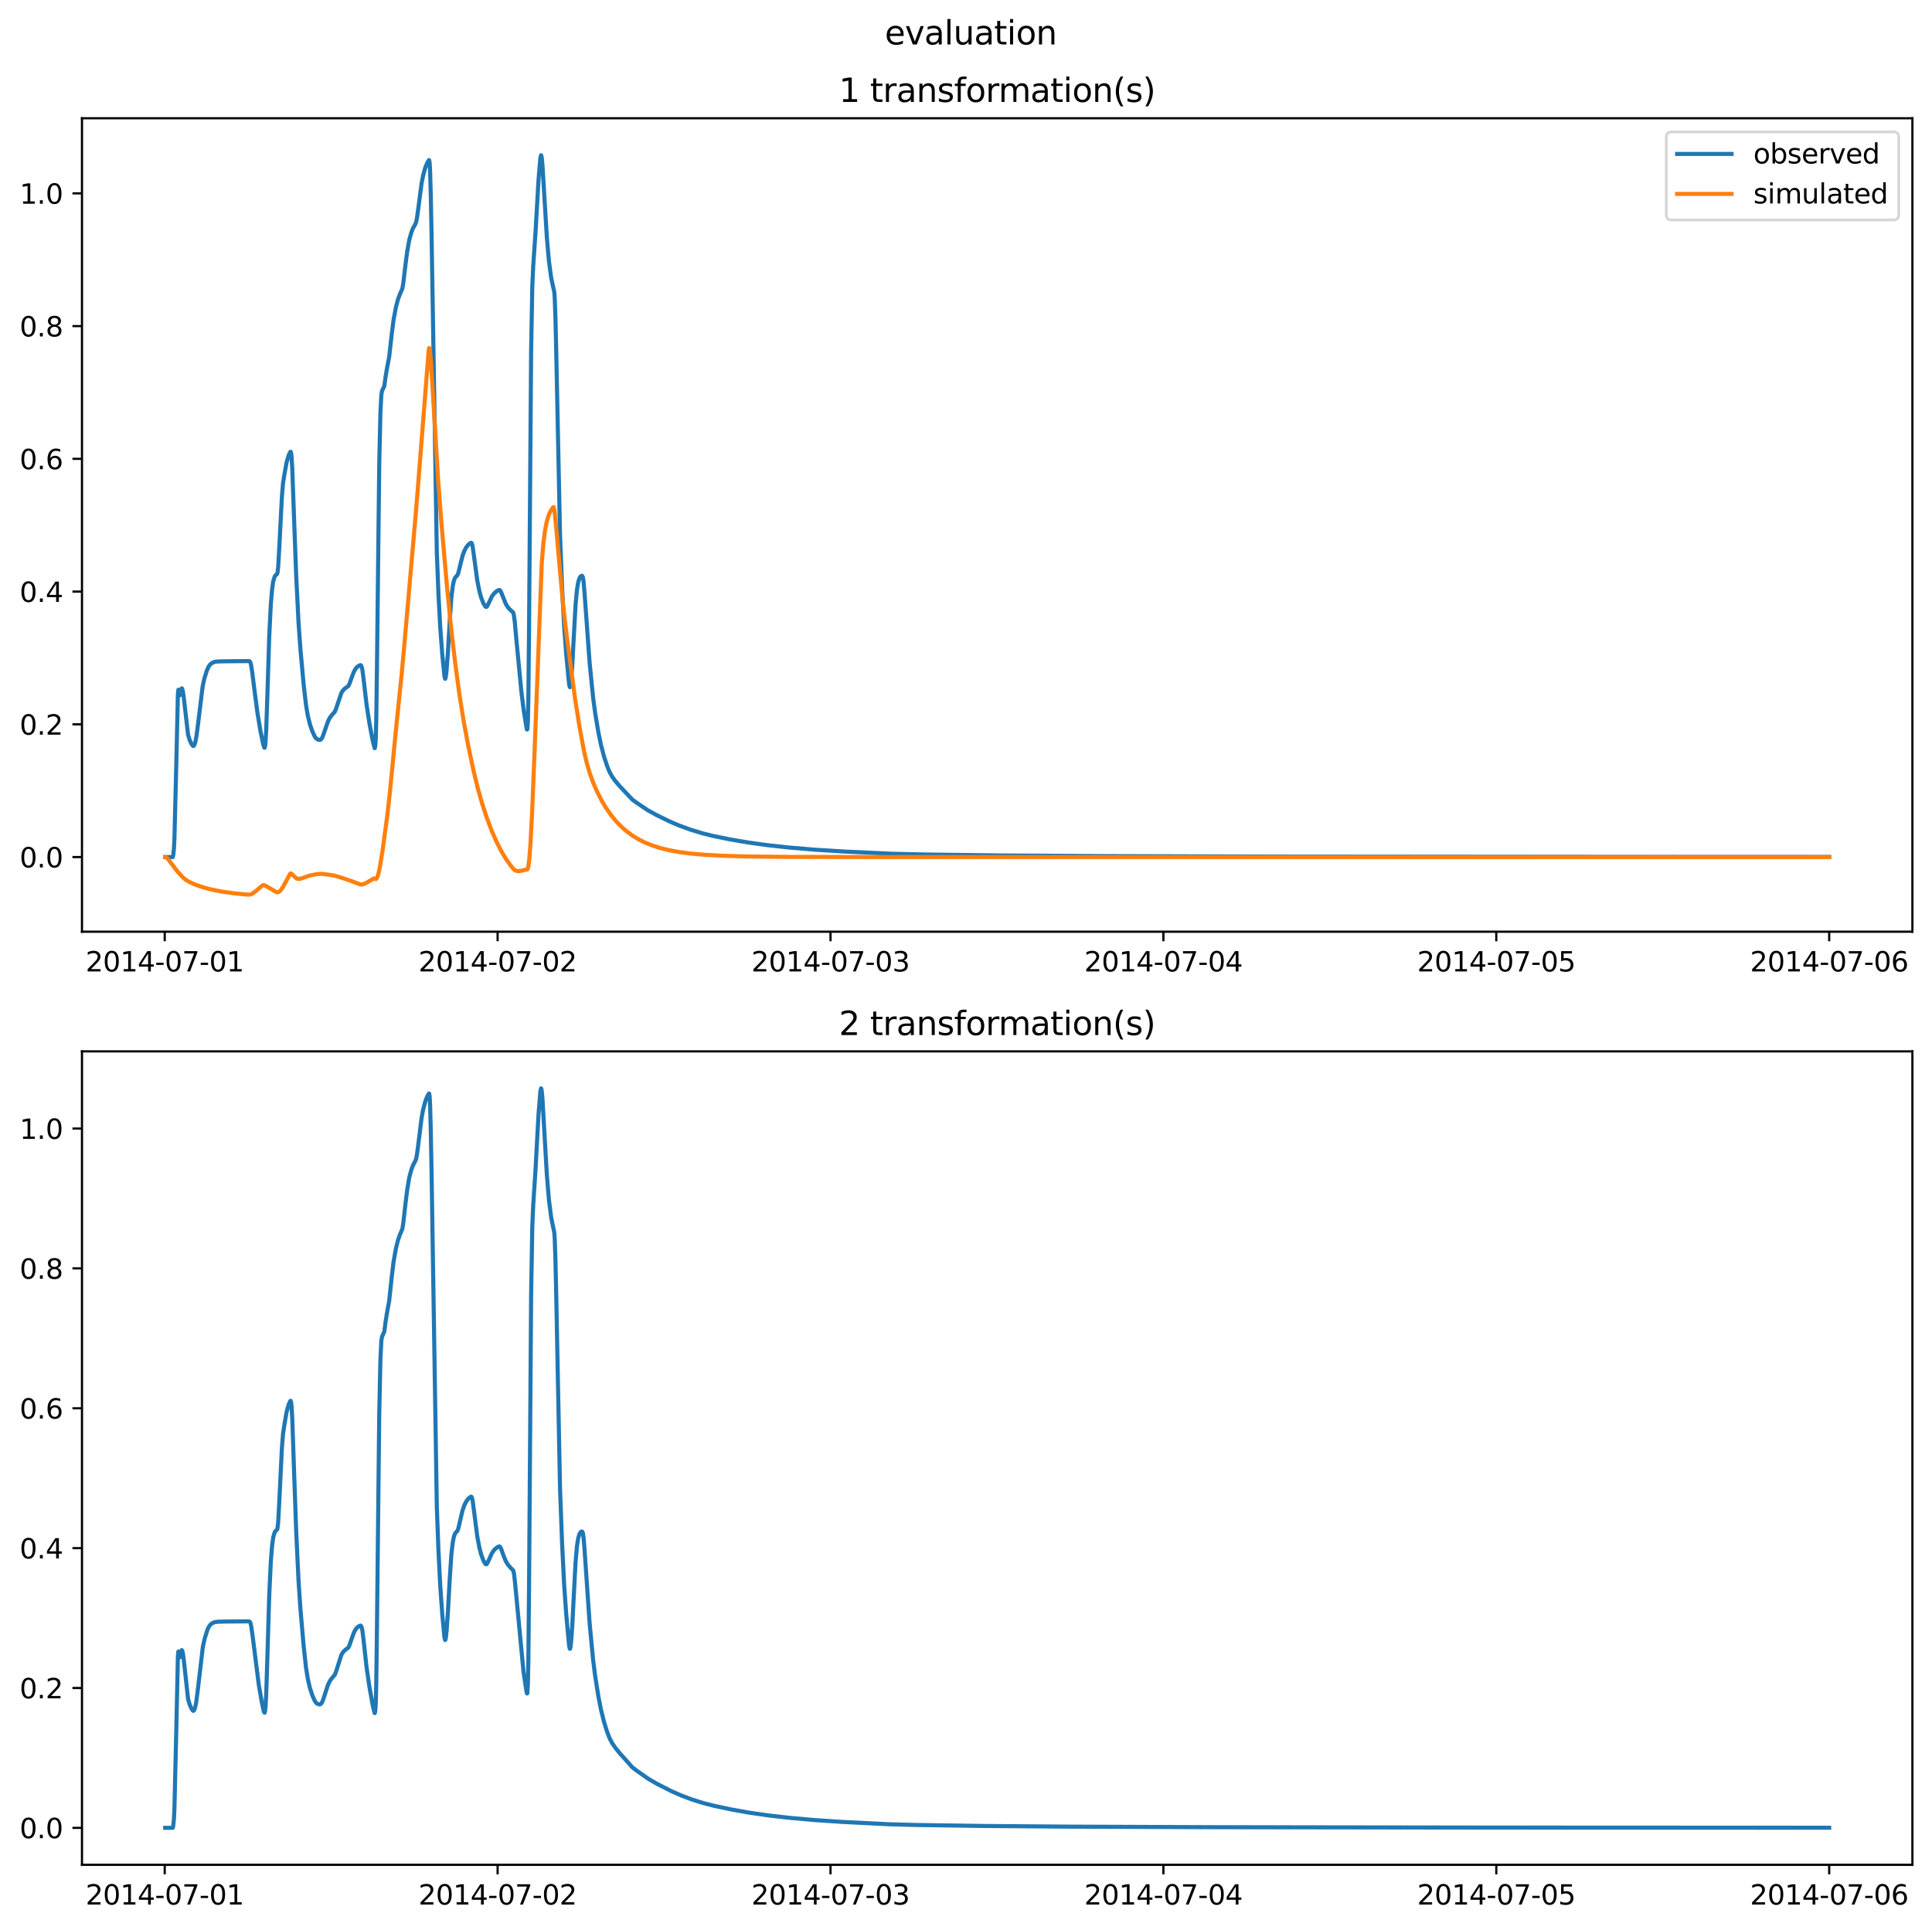 <?xml version="1.0" encoding="utf-8" standalone="no"?>
<!DOCTYPE svg PUBLIC "-//W3C//DTD SVG 1.1//EN"
  "http://www.w3.org/Graphics/SVG/1.1/DTD/svg11.dtd">
<svg xmlns:xlink="http://www.w3.org/1999/xlink" width="709.427pt" height="708.798pt" viewBox="0 0 709.427 708.798" xmlns="http://www.w3.org/2000/svg" version="1.1">
 <defs>
  <style type="text/css">*{stroke-linejoin: round; stroke-linecap: butt}</style>
 </defs>
 <g id="figure_1">
  <g id="patch_1">
   <path d="M 0 708.798 
L 709.427 708.798 
L 709.427 0 
L 0 0 
z
" style="fill: #ffffff"/>
  </g>
  <g id="axes_1">
   <g id="patch_2">
    <path d="M 30.103 342.2 
L 702.227 342.2 
L 702.227 43.44 
L 30.103 43.44 
z
" style="fill: #ffffff"/>
   </g>
   <g id="matplotlib.axis_1">
    <g id="xtick_1">
     <g id="line2d_1">
      <defs>
       <path id="meee7e3434f" d="M 0 0 
L 0 3.5 
" style="stroke: #000000; stroke-width: 0.8"/>
      </defs>
      <g>
       <use xlink:href="#meee7e3434f" x="60.484" y="342.2" style="stroke: #000000; stroke-width: 0.8"/>
      </g>
     </g>
     <g id="text_1">
      <!-- 2014-07-01 -->
      <g transform="translate(31.427 356.798) scale(0.1 -0.1)">
       <defs>
        <path id="DejaVuSans-32" d="M 1228 531 
L 3431 531 
L 3431 0 
L 469 0 
L 469 531 
Q 828 903 1448 1529 
Q 2069 2156 2228 2338 
Q 2531 2678 2651 2914 
Q 2772 3150 2772 3378 
Q 2772 3750 2511 3984 
Q 2250 4219 1831 4219 
Q 1534 4219 1204 4116 
Q 875 4013 500 3803 
L 500 4441 
Q 881 4594 1212 4672 
Q 1544 4750 1819 4750 
Q 2544 4750 2975 4387 
Q 3406 4025 3406 3419 
Q 3406 3131 3298 2873 
Q 3191 2616 2906 2266 
Q 2828 2175 2409 1742 
Q 1991 1309 1228 531 
z
" transform="scale(0.016)"/>
        <path id="DejaVuSans-30" d="M 2034 4250 
Q 1547 4250 1301 3770 
Q 1056 3291 1056 2328 
Q 1056 1369 1301 889 
Q 1547 409 2034 409 
Q 2525 409 2770 889 
Q 3016 1369 3016 2328 
Q 3016 3291 2770 3770 
Q 2525 4250 2034 4250 
z
M 2034 4750 
Q 2819 4750 3233 4129 
Q 3647 3509 3647 2328 
Q 3647 1150 3233 529 
Q 2819 -91 2034 -91 
Q 1250 -91 836 529 
Q 422 1150 422 2328 
Q 422 3509 836 4129 
Q 1250 4750 2034 4750 
z
" transform="scale(0.016)"/>
        <path id="DejaVuSans-31" d="M 794 531 
L 1825 531 
L 1825 4091 
L 703 3866 
L 703 4441 
L 1819 4666 
L 2450 4666 
L 2450 531 
L 3481 531 
L 3481 0 
L 794 0 
L 794 531 
z
" transform="scale(0.016)"/>
        <path id="DejaVuSans-34" d="M 2419 4116 
L 825 1625 
L 2419 1625 
L 2419 4116 
z
M 2253 4666 
L 3047 4666 
L 3047 1625 
L 3713 1625 
L 3713 1100 
L 3047 1100 
L 3047 0 
L 2419 0 
L 2419 1100 
L 313 1100 
L 313 1709 
L 2253 4666 
z
" transform="scale(0.016)"/>
        <path id="DejaVuSans-2d" d="M 313 2009 
L 1997 2009 
L 1997 1497 
L 313 1497 
L 313 2009 
z
" transform="scale(0.016)"/>
        <path id="DejaVuSans-37" d="M 525 4666 
L 3525 4666 
L 3525 4397 
L 1831 0 
L 1172 0 
L 2766 4134 
L 525 4134 
L 525 4666 
z
" transform="scale(0.016)"/>
       </defs>
       <use xlink:href="#DejaVuSans-32"/>
       <use xlink:href="#DejaVuSans-30" x="63.623"/>
       <use xlink:href="#DejaVuSans-31" x="127.246"/>
       <use xlink:href="#DejaVuSans-34" x="190.869"/>
       <use xlink:href="#DejaVuSans-2d" x="254.492"/>
       <use xlink:href="#DejaVuSans-30" x="290.576"/>
       <use xlink:href="#DejaVuSans-37" x="354.199"/>
       <use xlink:href="#DejaVuSans-2d" x="417.822"/>
       <use xlink:href="#DejaVuSans-30" x="453.906"/>
       <use xlink:href="#DejaVuSans-31" x="517.529"/>
      </g>
     </g>
    </g>
    <g id="xtick_2">
     <g id="line2d_2">
      <g>
       <use xlink:href="#meee7e3434f" x="182.723" y="342.2" style="stroke: #000000; stroke-width: 0.8"/>
      </g>
     </g>
     <g id="text_2">
      <!-- 2014-07-02 -->
      <g transform="translate(153.665 356.798) scale(0.1 -0.1)">
       <use xlink:href="#DejaVuSans-32"/>
       <use xlink:href="#DejaVuSans-30" x="63.623"/>
       <use xlink:href="#DejaVuSans-31" x="127.246"/>
       <use xlink:href="#DejaVuSans-34" x="190.869"/>
       <use xlink:href="#DejaVuSans-2d" x="254.492"/>
       <use xlink:href="#DejaVuSans-30" x="290.576"/>
       <use xlink:href="#DejaVuSans-37" x="354.199"/>
       <use xlink:href="#DejaVuSans-2d" x="417.822"/>
       <use xlink:href="#DejaVuSans-30" x="453.906"/>
       <use xlink:href="#DejaVuSans-32" x="517.529"/>
      </g>
     </g>
    </g>
    <g id="xtick_3">
     <g id="line2d_3">
      <g>
       <use xlink:href="#meee7e3434f" x="304.961" y="342.2" style="stroke: #000000; stroke-width: 0.8"/>
      </g>
     </g>
     <g id="text_3">
      <!-- 2014-07-03 -->
      <g transform="translate(275.903 356.798) scale(0.1 -0.1)">
       <defs>
        <path id="DejaVuSans-33" d="M 2597 2516 
Q 3050 2419 3304 2112 
Q 3559 1806 3559 1356 
Q 3559 666 3084 287 
Q 2609 -91 1734 -91 
Q 1441 -91 1130 -33 
Q 819 25 488 141 
L 488 750 
Q 750 597 1062 519 
Q 1375 441 1716 441 
Q 2309 441 2620 675 
Q 2931 909 2931 1356 
Q 2931 1769 2642 2001 
Q 2353 2234 1838 2234 
L 1294 2234 
L 1294 2753 
L 1863 2753 
Q 2328 2753 2575 2939 
Q 2822 3125 2822 3475 
Q 2822 3834 2567 4026 
Q 2313 4219 1838 4219 
Q 1578 4219 1281 4162 
Q 984 4106 628 3988 
L 628 4550 
Q 988 4650 1302 4700 
Q 1616 4750 1894 4750 
Q 2613 4750 3031 4423 
Q 3450 4097 3450 3541 
Q 3450 3153 3228 2886 
Q 3006 2619 2597 2516 
z
" transform="scale(0.016)"/>
       </defs>
       <use xlink:href="#DejaVuSans-32"/>
       <use xlink:href="#DejaVuSans-30" x="63.623"/>
       <use xlink:href="#DejaVuSans-31" x="127.246"/>
       <use xlink:href="#DejaVuSans-34" x="190.869"/>
       <use xlink:href="#DejaVuSans-2d" x="254.492"/>
       <use xlink:href="#DejaVuSans-30" x="290.576"/>
       <use xlink:href="#DejaVuSans-37" x="354.199"/>
       <use xlink:href="#DejaVuSans-2d" x="417.822"/>
       <use xlink:href="#DejaVuSans-30" x="453.906"/>
       <use xlink:href="#DejaVuSans-33" x="517.529"/>
      </g>
     </g>
    </g>
    <g id="xtick_4">
     <g id="line2d_4">
      <g>
       <use xlink:href="#meee7e3434f" x="427.199" y="342.2" style="stroke: #000000; stroke-width: 0.8"/>
      </g>
     </g>
     <g id="text_4">
      <!-- 2014-07-04 -->
      <g transform="translate(398.141 356.798) scale(0.1 -0.1)">
       <use xlink:href="#DejaVuSans-32"/>
       <use xlink:href="#DejaVuSans-30" x="63.623"/>
       <use xlink:href="#DejaVuSans-31" x="127.246"/>
       <use xlink:href="#DejaVuSans-34" x="190.869"/>
       <use xlink:href="#DejaVuSans-2d" x="254.492"/>
       <use xlink:href="#DejaVuSans-30" x="290.576"/>
       <use xlink:href="#DejaVuSans-37" x="354.199"/>
       <use xlink:href="#DejaVuSans-2d" x="417.822"/>
       <use xlink:href="#DejaVuSans-30" x="453.906"/>
       <use xlink:href="#DejaVuSans-34" x="517.529"/>
      </g>
     </g>
    </g>
    <g id="xtick_5">
     <g id="line2d_5">
      <g>
       <use xlink:href="#meee7e3434f" x="549.437" y="342.2" style="stroke: #000000; stroke-width: 0.8"/>
      </g>
     </g>
     <g id="text_5">
      <!-- 2014-07-05 -->
      <g transform="translate(520.38 356.798) scale(0.1 -0.1)">
       <defs>
        <path id="DejaVuSans-35" d="M 691 4666 
L 3169 4666 
L 3169 4134 
L 1269 4134 
L 1269 2991 
Q 1406 3038 1543 3061 
Q 1681 3084 1819 3084 
Q 2600 3084 3056 2656 
Q 3513 2228 3513 1497 
Q 3513 744 3044 326 
Q 2575 -91 1722 -91 
Q 1428 -91 1123 -41 
Q 819 9 494 109 
L 494 744 
Q 775 591 1075 516 
Q 1375 441 1709 441 
Q 2250 441 2565 725 
Q 2881 1009 2881 1497 
Q 2881 1984 2565 2268 
Q 2250 2553 1709 2553 
Q 1456 2553 1204 2497 
Q 953 2441 691 2322 
L 691 4666 
z
" transform="scale(0.016)"/>
       </defs>
       <use xlink:href="#DejaVuSans-32"/>
       <use xlink:href="#DejaVuSans-30" x="63.623"/>
       <use xlink:href="#DejaVuSans-31" x="127.246"/>
       <use xlink:href="#DejaVuSans-34" x="190.869"/>
       <use xlink:href="#DejaVuSans-2d" x="254.492"/>
       <use xlink:href="#DejaVuSans-30" x="290.576"/>
       <use xlink:href="#DejaVuSans-37" x="354.199"/>
       <use xlink:href="#DejaVuSans-2d" x="417.822"/>
       <use xlink:href="#DejaVuSans-30" x="453.906"/>
       <use xlink:href="#DejaVuSans-35" x="517.529"/>
      </g>
     </g>
    </g>
    <g id="xtick_6">
     <g id="line2d_6">
      <g>
       <use xlink:href="#meee7e3434f" x="671.676" y="342.2" style="stroke: #000000; stroke-width: 0.8"/>
      </g>
     </g>
     <g id="text_6">
      <!-- 2014-07-06 -->
      <g transform="translate(642.618 356.798) scale(0.1 -0.1)">
       <defs>
        <path id="DejaVuSans-36" d="M 2113 2584 
Q 1688 2584 1439 2293 
Q 1191 2003 1191 1497 
Q 1191 994 1439 701 
Q 1688 409 2113 409 
Q 2538 409 2786 701 
Q 3034 994 3034 1497 
Q 3034 2003 2786 2293 
Q 2538 2584 2113 2584 
z
M 3366 4563 
L 3366 3988 
Q 3128 4100 2886 4159 
Q 2644 4219 2406 4219 
Q 1781 4219 1451 3797 
Q 1122 3375 1075 2522 
Q 1259 2794 1537 2939 
Q 1816 3084 2150 3084 
Q 2853 3084 3261 2657 
Q 3669 2231 3669 1497 
Q 3669 778 3244 343 
Q 2819 -91 2113 -91 
Q 1303 -91 875 529 
Q 447 1150 447 2328 
Q 447 3434 972 4092 
Q 1497 4750 2381 4750 
Q 2619 4750 2861 4703 
Q 3103 4656 3366 4563 
z
" transform="scale(0.016)"/>
       </defs>
       <use xlink:href="#DejaVuSans-32"/>
       <use xlink:href="#DejaVuSans-30" x="63.623"/>
       <use xlink:href="#DejaVuSans-31" x="127.246"/>
       <use xlink:href="#DejaVuSans-34" x="190.869"/>
       <use xlink:href="#DejaVuSans-2d" x="254.492"/>
       <use xlink:href="#DejaVuSans-30" x="290.576"/>
       <use xlink:href="#DejaVuSans-37" x="354.199"/>
       <use xlink:href="#DejaVuSans-2d" x="417.822"/>
       <use xlink:href="#DejaVuSans-30" x="453.906"/>
       <use xlink:href="#DejaVuSans-36" x="517.529"/>
      </g>
     </g>
    </g>
   </g>
   <g id="matplotlib.axis_2">
    <g id="ytick_1">
     <g id="line2d_7">
      <defs>
       <path id="m05ef81bf79" d="M 0 0 
L -3.5 0 
" style="stroke: #000000; stroke-width: 0.8"/>
      </defs>
      <g>
       <use xlink:href="#m05ef81bf79" x="30.103" y="314.787" style="stroke: #000000; stroke-width: 0.8"/>
      </g>
     </g>
     <g id="text_7">
      <!-- 0.0 -->
      <g transform="translate(7.2 318.587) scale(0.1 -0.1)">
       <defs>
        <path id="DejaVuSans-2e" d="M 684 794 
L 1344 794 
L 1344 0 
L 684 0 
L 684 794 
z
" transform="scale(0.016)"/>
       </defs>
       <use xlink:href="#DejaVuSans-30"/>
       <use xlink:href="#DejaVuSans-2e" x="63.623"/>
       <use xlink:href="#DejaVuSans-30" x="95.41"/>
      </g>
     </g>
    </g>
    <g id="ytick_2">
     <g id="line2d_8">
      <g>
       <use xlink:href="#m05ef81bf79" x="30.103" y="266.034" style="stroke: #000000; stroke-width: 0.8"/>
      </g>
     </g>
     <g id="text_8">
      <!-- 0.2 -->
      <g transform="translate(7.2 269.833) scale(0.1 -0.1)">
       <use xlink:href="#DejaVuSans-30"/>
       <use xlink:href="#DejaVuSans-2e" x="63.623"/>
       <use xlink:href="#DejaVuSans-32" x="95.41"/>
      </g>
     </g>
    </g>
    <g id="ytick_3">
     <g id="line2d_9">
      <g>
       <use xlink:href="#m05ef81bf79" x="30.103" y="217.281" style="stroke: #000000; stroke-width: 0.8"/>
      </g>
     </g>
     <g id="text_9">
      <!-- 0.4 -->
      <g transform="translate(7.2 221.08) scale(0.1 -0.1)">
       <use xlink:href="#DejaVuSans-30"/>
       <use xlink:href="#DejaVuSans-2e" x="63.623"/>
       <use xlink:href="#DejaVuSans-34" x="95.41"/>
      </g>
     </g>
    </g>
    <g id="ytick_4">
     <g id="line2d_10">
      <g>
       <use xlink:href="#m05ef81bf79" x="30.103" y="168.528" style="stroke: #000000; stroke-width: 0.8"/>
      </g>
     </g>
     <g id="text_10">
      <!-- 0.6 -->
      <g transform="translate(7.2 172.327) scale(0.1 -0.1)">
       <use xlink:href="#DejaVuSans-30"/>
       <use xlink:href="#DejaVuSans-2e" x="63.623"/>
       <use xlink:href="#DejaVuSans-36" x="95.41"/>
      </g>
     </g>
    </g>
    <g id="ytick_5">
     <g id="line2d_11">
      <g>
       <use xlink:href="#m05ef81bf79" x="30.103" y="119.775" style="stroke: #000000; stroke-width: 0.8"/>
      </g>
     </g>
     <g id="text_11">
      <!-- 0.8 -->
      <g transform="translate(7.2 123.574) scale(0.1 -0.1)">
       <defs>
        <path id="DejaVuSans-38" d="M 2034 2216 
Q 1584 2216 1326 1975 
Q 1069 1734 1069 1313 
Q 1069 891 1326 650 
Q 1584 409 2034 409 
Q 2484 409 2743 651 
Q 3003 894 3003 1313 
Q 3003 1734 2745 1975 
Q 2488 2216 2034 2216 
z
M 1403 2484 
Q 997 2584 770 2862 
Q 544 3141 544 3541 
Q 544 4100 942 4425 
Q 1341 4750 2034 4750 
Q 2731 4750 3128 4425 
Q 3525 4100 3525 3541 
Q 3525 3141 3298 2862 
Q 3072 2584 2669 2484 
Q 3125 2378 3379 2068 
Q 3634 1759 3634 1313 
Q 3634 634 3220 271 
Q 2806 -91 2034 -91 
Q 1263 -91 848 271 
Q 434 634 434 1313 
Q 434 1759 690 2068 
Q 947 2378 1403 2484 
z
M 1172 3481 
Q 1172 3119 1398 2916 
Q 1625 2713 2034 2713 
Q 2441 2713 2670 2916 
Q 2900 3119 2900 3481 
Q 2900 3844 2670 4047 
Q 2441 4250 2034 4250 
Q 1625 4250 1398 4047 
Q 1172 3844 1172 3481 
z
" transform="scale(0.016)"/>
       </defs>
       <use xlink:href="#DejaVuSans-30"/>
       <use xlink:href="#DejaVuSans-2e" x="63.623"/>
       <use xlink:href="#DejaVuSans-38" x="95.41"/>
      </g>
     </g>
    </g>
    <g id="ytick_6">
     <g id="line2d_12">
      <g>
       <use xlink:href="#m05ef81bf79" x="30.103" y="71.022" style="stroke: #000000; stroke-width: 0.8"/>
      </g>
     </g>
     <g id="text_12">
      <!-- 1.0 -->
      <g transform="translate(7.2 74.821) scale(0.1 -0.1)">
       <use xlink:href="#DejaVuSans-31"/>
       <use xlink:href="#DejaVuSans-2e" x="63.623"/>
       <use xlink:href="#DejaVuSans-30" x="95.41"/>
      </g>
     </g>
    </g>
   </g>
   <g id="line2d_13">
    <path d="M 60.654 314.787 
L 63.455 314.787 
L 63.625 313.945 
L 63.88 311.566 
L 64.05 308.005 
L 64.729 280.882 
L 65.323 255.011 
L 65.493 253.335 
L 65.663 253.868 
L 66.002 255.397 
L 66.172 254.804 
L 66.596 252.966 
L 66.766 252.822 
L 66.936 253.067 
L 67.191 254.144 
L 67.53 256.606 
L 69.058 269.859 
L 69.652 271.82 
L 70.331 273.261 
L 70.841 273.958 
L 71.095 273.971 
L 71.35 273.666 
L 71.69 272.706 
L 72.114 270.555 
L 72.708 266.031 
L 74.406 252.146 
L 75 249.379 
L 75.934 246.349 
L 76.613 244.813 
L 77.207 244.015 
L 77.886 243.485 
L 78.735 243.113 
L 79.669 242.964 
L 82.216 242.882 
L 91.044 242.81 
L 91.638 242.866 
L 91.893 243.186 
L 92.148 244.014 
L 92.572 246.564 
L 93.336 252.702 
L 94.524 261.773 
L 95.628 268.447 
L 96.647 273.382 
L 97.071 274.646 
L 97.156 274.66 
L 97.326 274.159 
L 97.495 272.649 
L 97.75 268.232 
L 98.175 255.415 
L 98.854 233.902 
L 99.448 221.914 
L 99.872 216.844 
L 100.297 213.653 
L 100.891 211.68 
L 101.315 211.164 
L 101.74 210.847 
L 101.91 210.275 
L 102.164 208.074 
L 102.589 200.366 
L 103.522 182.266 
L 103.947 177.296 
L 104.456 174.156 
L 105.22 169.882 
L 105.984 167.259 
L 106.578 166.009 
L 106.748 165.915 
L 106.918 166.501 
L 107.088 168.111 
L 107.342 172.626 
L 107.937 189.337 
L 108.786 211.98 
L 109.634 228.894 
L 110.313 238.432 
L 111.502 251.437 
L 112.351 258.826 
L 113.03 262.861 
L 113.794 265.992 
L 114.643 268.485 
L 115.577 270.526 
L 116.086 271.223 
L 116.68 271.614 
L 117.359 271.773 
L 117.699 271.683 
L 118.038 271.372 
L 118.463 270.612 
L 119.142 268.71 
L 120.415 265.009 
L 121.094 263.653 
L 121.773 262.736 
L 122.962 261.39 
L 123.471 260.115 
L 125.339 254.523 
L 126.018 253.476 
L 126.697 252.838 
L 127.885 251.971 
L 128.31 251.16 
L 128.989 249.268 
L 129.923 246.783 
L 130.602 245.58 
L 131.281 244.844 
L 132.045 244.371 
L 132.384 244.286 
L 132.554 244.381 
L 132.809 244.896 
L 133.063 246.006 
L 133.488 249.211 
L 134.591 258.766 
L 135.695 265.883 
L 136.883 272.179 
L 137.562 274.777 
L 137.647 274.771 
L 137.817 273.847 
L 137.987 271.032 
L 138.157 264.621 
L 138.411 245.62 
L 139.26 170.281 
L 139.685 151.619 
L 140.024 145.036 
L 140.279 143.584 
L 141.128 141.759 
L 141.552 138.591 
L 142.061 135.521 
L 142.91 131.073 
L 143.844 122.739 
L 144.523 117.422 
L 145.372 112.863 
L 146.136 109.945 
L 146.815 108.123 
L 147.749 105.973 
L 148.089 103.975 
L 148.937 96.836 
L 149.532 92.335 
L 150.296 88.046 
L 151.06 85.335 
L 151.654 83.833 
L 152.333 82.627 
L 152.757 81.753 
L 153.097 80.138 
L 153.436 77.768 
L 154.795 67.421 
L 155.389 64.351 
L 156.153 61.601 
L 156.832 59.919 
L 157.511 58.799 
L 157.596 58.843 
L 157.766 59.841 
L 157.935 62.898 
L 158.19 72.048 
L 158.445 84.874 
L 160.397 202.841 
L 160.991 217.967 
L 161.671 230.637 
L 162.435 240.768 
L 163.199 248.452 
L 163.453 249.315 
L 163.538 249.241 
L 163.708 248.565 
L 163.963 246.381 
L 164.472 239.628 
L 165.151 227.905 
L 165.745 219.495 
L 166.254 215.267 
L 166.679 213.275 
L 167.103 212.169 
L 167.528 211.673 
L 167.952 211.326 
L 168.292 210.438 
L 168.886 207.998 
L 169.82 204.231 
L 170.499 202.352 
L 171.178 201.051 
L 171.857 200.168 
L 172.536 199.577 
L 172.961 199.344 
L 173.13 199.405 
L 173.3 199.714 
L 173.555 200.764 
L 173.979 203.775 
L 175.253 213.21 
L 176.017 217.085 
L 176.696 219.541 
L 177.46 221.481 
L 178.054 222.549 
L 178.393 222.898 
L 178.648 222.888 
L 178.903 222.627 
L 179.327 221.791 
L 180.6 219.105 
L 181.364 218.038 
L 182.213 217.246 
L 183.147 216.703 
L 183.487 216.717 
L 183.741 216.979 
L 184.166 217.888 
L 185.779 221.903 
L 186.628 223.21 
L 187.476 224.098 
L 188.41 224.9 
L 188.665 225.782 
L 189.004 228.217 
L 189.768 236.578 
L 191.466 254.188 
L 192.315 260.951 
L 193.334 267.284 
L 193.503 267.942 
L 193.588 267.935 
L 193.673 267.516 
L 193.843 264.708 
L 194.013 256.761 
L 194.267 230.561 
L 195.031 128.728 
L 195.456 105.284 
L 195.795 97.743 
L 196.644 85.235 
L 197.748 65.997 
L 198.427 57.95 
L 198.682 57.02 
L 198.766 57.117 
L 198.936 57.99 
L 199.191 60.586 
L 199.785 70.439 
L 200.804 87.21 
L 201.568 95.929 
L 202.417 102.148 
L 203.096 105.31 
L 203.52 107.158 
L 203.69 109.461 
L 203.945 116.42 
L 204.199 126.867 
L 205.642 196.411 
L 206.406 215.798 
L 207.17 230.313 
L 207.934 240.521 
L 208.953 251.105 
L 209.208 252.343 
L 209.293 252.393 
L 209.462 251.915 
L 209.717 249.902 
L 210.141 244.333 
L 210.566 236.285 
L 211.33 222.335 
L 211.839 216.768 
L 212.264 214.097 
L 212.688 212.588 
L 213.112 211.797 
L 213.537 211.487 
L 213.707 211.484 
L 213.876 211.647 
L 214.046 212.104 
L 214.301 213.76 
L 214.64 217.79 
L 216.508 243.443 
L 217.781 256.179 
L 218.545 261.898 
L 219.734 269.044 
L 220.667 273.524 
L 221.771 277.788 
L 222.959 281.399 
L 223.808 283.488 
L 224.742 285.185 
L 225.846 286.746 
L 227.543 288.741 
L 232.212 293.69 
L 233.825 294.876 
L 237.815 297.551 
L 240.956 299.292 
L 245.709 301.629 
L 249.529 303.265 
L 253.774 304.801 
L 258.018 306.088 
L 261.753 307.004 
L 267.95 308.271 
L 274.571 309.412 
L 281.362 310.362 
L 289.681 311.278 
L 299.019 312.068 
L 310.139 312.765 
L 327.286 313.564 
L 340.104 313.852 
L 367.438 314.191 
L 403.77 314.421 
L 467.945 314.605 
L 600.964 314.719 
L 605.633 314.725 
L 608.265 314.731 
L 609.708 314.726 
L 612.085 314.731 
L 613.443 314.725 
L 615.31 314.722 
L 616.838 314.733 
L 633.137 314.728 
L 633.901 314.733 
L 635.429 314.727 
L 636.278 314.739 
L 637.381 314.728 
L 638.145 314.744 
L 639.249 314.728 
L 640.097 314.735 
L 641.625 314.73 
L 642.305 314.738 
L 643.408 314.741 
L 645.445 314.742 
L 646.294 314.746 
L 647.398 314.733 
L 671.676 314.747 
L 671.676 314.747 
" clip-path="url(#p575695e6f8)" style="fill: none; stroke: #1f77b4; stroke-width: 1.5; stroke-linecap: square"/>
   </g>
   <g id="line2d_14">
    <path d="M 60.654 314.787 
L 60.994 314.846 
L 61.418 315.189 
L 62.182 316.154 
L 64.899 319.756 
L 67.275 322.382 
L 68.464 323.298 
L 69.907 324.12 
L 71.944 325.004 
L 74.576 325.896 
L 77.717 326.724 
L 81.367 327.451 
L 85.611 328.062 
L 90.704 328.563 
L 91.893 328.555 
L 92.657 328.224 
L 93.676 327.508 
L 96.222 325.331 
L 96.647 325.083 
L 97.071 325.12 
L 97.75 325.455 
L 101.57 327.708 
L 102.079 327.717 
L 102.589 327.464 
L 103.183 326.857 
L 103.947 325.717 
L 105.305 323.196 
L 106.578 320.846 
L 106.833 320.794 
L 107.173 321.029 
L 108.87 322.653 
L 109.465 322.817 
L 110.144 322.785 
L 111.077 322.503 
L 113.624 321.594 
L 116.086 321.097 
L 117.699 320.936 
L 119.481 321.085 
L 122.877 321.61 
L 126.018 322.57 
L 128.734 323.497 
L 132.384 324.87 
L 133.063 324.848 
L 133.912 324.564 
L 135.186 323.862 
L 137.308 322.624 
L 137.987 322.88 
L 138.242 322.699 
L 138.581 322.089 
L 139.006 320.733 
L 139.6 317.894 
L 140.449 312.545 
L 142.231 299.425 
L 143.165 291.044 
L 145.372 268.199 
L 147.409 248.473 
L 148.428 237.336 
L 152.418 191.581 
L 153.352 180.361 
L 157.426 128.514 
L 157.596 127.839 
L 157.681 127.902 
L 157.851 128.692 
L 158.19 132.226 
L 158.784 141.625 
L 160.822 175.42 
L 162.095 192.268 
L 164.132 215.442 
L 165.66 230.744 
L 167.188 243.906 
L 168.716 255.178 
L 170.244 264.81 
L 171.857 273.541 
L 173.809 282.753 
L 175.422 289.419 
L 177.035 295.127 
L 178.733 300.296 
L 180.516 305.03 
L 182.213 308.928 
L 183.996 312.471 
L 185.609 315.189 
L 187.391 317.751 
L 188.75 319.371 
L 189.429 319.785 
L 190.108 319.946 
L 190.957 319.915 
L 192.23 319.619 
L 193.334 319.354 
L 193.588 319.391 
L 193.758 319.156 
L 194.013 318.197 
L 194.352 315.574 
L 194.777 310.088 
L 195.371 298.844 
L 196.22 277.861 
L 198.936 206.687 
L 199.53 199.5 
L 200.125 194.86 
L 200.719 191.788 
L 201.398 189.45 
L 202.077 187.873 
L 202.841 186.639 
L 203.265 186.23 
L 203.435 186.67 
L 203.69 188.253 
L 204.199 193.415 
L 206.746 222.112 
L 208.019 233.01 
L 211.16 256.614 
L 212.773 266.781 
L 214.471 276.019 
L 215.489 280.362 
L 216.593 284.091 
L 217.866 287.586 
L 219.309 290.894 
L 220.922 294.036 
L 222.62 296.866 
L 224.403 299.409 
L 226.27 301.68 
L 228.138 303.612 
L 230.09 305.325 
L 232.212 306.888 
L 234.419 308.239 
L 236.796 309.435 
L 239.428 310.505 
L 242.314 311.434 
L 245.54 312.235 
L 249.275 312.926 
L 253.604 313.496 
L 258.867 313.96 
L 265.573 314.317 
L 274.826 314.572 
L 289.342 314.724 
L 321.259 314.783 
L 641.965 314.787 
L 671.676 314.787 
L 671.676 314.787 
" clip-path="url(#p575695e6f8)" style="fill: none; stroke: #ff7f0e; stroke-width: 1.5; stroke-linecap: square"/>
   </g>
   <g id="patch_3">
    <path d="M 30.103 342.2 
L 30.103 43.44 
" style="fill: none; stroke: #000000; stroke-width: 0.8; stroke-linejoin: miter; stroke-linecap: square"/>
   </g>
   <g id="patch_4">
    <path d="M 702.227 342.2 
L 702.227 43.44 
" style="fill: none; stroke: #000000; stroke-width: 0.8; stroke-linejoin: miter; stroke-linecap: square"/>
   </g>
   <g id="patch_5">
    <path d="M 30.103 342.2 
L 702.227 342.2 
" style="fill: none; stroke: #000000; stroke-width: 0.8; stroke-linejoin: miter; stroke-linecap: square"/>
   </g>
   <g id="patch_6">
    <path d="M 30.103 43.44 
L 702.227 43.44 
" style="fill: none; stroke: #000000; stroke-width: 0.8; stroke-linejoin: miter; stroke-linecap: square"/>
   </g>
   <g id="text_13">
    <!-- 1 transformation(s) -->
    <g transform="translate(308.05 37.44) scale(0.12 -0.12)">
     <defs>
      <path id="DejaVuSans-20" transform="scale(0.016)"/>
      <path id="DejaVuSans-74" d="M 1172 4494 
L 1172 3500 
L 2356 3500 
L 2356 3053 
L 1172 3053 
L 1172 1153 
Q 1172 725 1289 603 
Q 1406 481 1766 481 
L 2356 481 
L 2356 0 
L 1766 0 
Q 1100 0 847 248 
Q 594 497 594 1153 
L 594 3053 
L 172 3053 
L 172 3500 
L 594 3500 
L 594 4494 
L 1172 4494 
z
" transform="scale(0.016)"/>
      <path id="DejaVuSans-72" d="M 2631 2963 
Q 2534 3019 2420 3045 
Q 2306 3072 2169 3072 
Q 1681 3072 1420 2755 
Q 1159 2438 1159 1844 
L 1159 0 
L 581 0 
L 581 3500 
L 1159 3500 
L 1159 2956 
Q 1341 3275 1631 3429 
Q 1922 3584 2338 3584 
Q 2397 3584 2469 3576 
Q 2541 3569 2628 3553 
L 2631 2963 
z
" transform="scale(0.016)"/>
      <path id="DejaVuSans-61" d="M 2194 1759 
Q 1497 1759 1228 1600 
Q 959 1441 959 1056 
Q 959 750 1161 570 
Q 1363 391 1709 391 
Q 2188 391 2477 730 
Q 2766 1069 2766 1631 
L 2766 1759 
L 2194 1759 
z
M 3341 1997 
L 3341 0 
L 2766 0 
L 2766 531 
Q 2569 213 2275 61 
Q 1981 -91 1556 -91 
Q 1019 -91 701 211 
Q 384 513 384 1019 
Q 384 1609 779 1909 
Q 1175 2209 1959 2209 
L 2766 2209 
L 2766 2266 
Q 2766 2663 2505 2880 
Q 2244 3097 1772 3097 
Q 1472 3097 1187 3025 
Q 903 2953 641 2809 
L 641 3341 
Q 956 3463 1253 3523 
Q 1550 3584 1831 3584 
Q 2591 3584 2966 3190 
Q 3341 2797 3341 1997 
z
" transform="scale(0.016)"/>
      <path id="DejaVuSans-6e" d="M 3513 2113 
L 3513 0 
L 2938 0 
L 2938 2094 
Q 2938 2591 2744 2837 
Q 2550 3084 2163 3084 
Q 1697 3084 1428 2787 
Q 1159 2491 1159 1978 
L 1159 0 
L 581 0 
L 581 3500 
L 1159 3500 
L 1159 2956 
Q 1366 3272 1645 3428 
Q 1925 3584 2291 3584 
Q 2894 3584 3203 3211 
Q 3513 2838 3513 2113 
z
" transform="scale(0.016)"/>
      <path id="DejaVuSans-73" d="M 2834 3397 
L 2834 2853 
Q 2591 2978 2328 3040 
Q 2066 3103 1784 3103 
Q 1356 3103 1142 2972 
Q 928 2841 928 2578 
Q 928 2378 1081 2264 
Q 1234 2150 1697 2047 
L 1894 2003 
Q 2506 1872 2764 1633 
Q 3022 1394 3022 966 
Q 3022 478 2636 193 
Q 2250 -91 1575 -91 
Q 1294 -91 989 -36 
Q 684 19 347 128 
L 347 722 
Q 666 556 975 473 
Q 1284 391 1588 391 
Q 1994 391 2212 530 
Q 2431 669 2431 922 
Q 2431 1156 2273 1281 
Q 2116 1406 1581 1522 
L 1381 1569 
Q 847 1681 609 1914 
Q 372 2147 372 2553 
Q 372 3047 722 3315 
Q 1072 3584 1716 3584 
Q 2034 3584 2315 3537 
Q 2597 3491 2834 3397 
z
" transform="scale(0.016)"/>
      <path id="DejaVuSans-66" d="M 2375 4863 
L 2375 4384 
L 1825 4384 
Q 1516 4384 1395 4259 
Q 1275 4134 1275 3809 
L 1275 3500 
L 2222 3500 
L 2222 3053 
L 1275 3053 
L 1275 0 
L 697 0 
L 697 3053 
L 147 3053 
L 147 3500 
L 697 3500 
L 697 3744 
Q 697 4328 969 4595 
Q 1241 4863 1831 4863 
L 2375 4863 
z
" transform="scale(0.016)"/>
      <path id="DejaVuSans-6f" d="M 1959 3097 
Q 1497 3097 1228 2736 
Q 959 2375 959 1747 
Q 959 1119 1226 758 
Q 1494 397 1959 397 
Q 2419 397 2687 759 
Q 2956 1122 2956 1747 
Q 2956 2369 2687 2733 
Q 2419 3097 1959 3097 
z
M 1959 3584 
Q 2709 3584 3137 3096 
Q 3566 2609 3566 1747 
Q 3566 888 3137 398 
Q 2709 -91 1959 -91 
Q 1206 -91 779 398 
Q 353 888 353 1747 
Q 353 2609 779 3096 
Q 1206 3584 1959 3584 
z
" transform="scale(0.016)"/>
      <path id="DejaVuSans-6d" d="M 3328 2828 
Q 3544 3216 3844 3400 
Q 4144 3584 4550 3584 
Q 5097 3584 5394 3201 
Q 5691 2819 5691 2113 
L 5691 0 
L 5113 0 
L 5113 2094 
Q 5113 2597 4934 2840 
Q 4756 3084 4391 3084 
Q 3944 3084 3684 2787 
Q 3425 2491 3425 1978 
L 3425 0 
L 2847 0 
L 2847 2094 
Q 2847 2600 2669 2842 
Q 2491 3084 2119 3084 
Q 1678 3084 1418 2786 
Q 1159 2488 1159 1978 
L 1159 0 
L 581 0 
L 581 3500 
L 1159 3500 
L 1159 2956 
Q 1356 3278 1631 3431 
Q 1906 3584 2284 3584 
Q 2666 3584 2933 3390 
Q 3200 3197 3328 2828 
z
" transform="scale(0.016)"/>
      <path id="DejaVuSans-69" d="M 603 3500 
L 1178 3500 
L 1178 0 
L 603 0 
L 603 3500 
z
M 603 4863 
L 1178 4863 
L 1178 4134 
L 603 4134 
L 603 4863 
z
" transform="scale(0.016)"/>
      <path id="DejaVuSans-28" d="M 1984 4856 
Q 1566 4138 1362 3434 
Q 1159 2731 1159 2009 
Q 1159 1288 1364 580 
Q 1569 -128 1984 -844 
L 1484 -844 
Q 1016 -109 783 600 
Q 550 1309 550 2009 
Q 550 2706 781 3412 
Q 1013 4119 1484 4856 
L 1984 4856 
z
" transform="scale(0.016)"/>
      <path id="DejaVuSans-29" d="M 513 4856 
L 1013 4856 
Q 1481 4119 1714 3412 
Q 1947 2706 1947 2009 
Q 1947 1309 1714 600 
Q 1481 -109 1013 -844 
L 513 -844 
Q 928 -128 1133 580 
Q 1338 1288 1338 2009 
Q 1338 2731 1133 3434 
Q 928 4138 513 4856 
z
" transform="scale(0.016)"/>
     </defs>
     <use xlink:href="#DejaVuSans-31"/>
     <use xlink:href="#DejaVuSans-20" x="63.623"/>
     <use xlink:href="#DejaVuSans-74" x="95.41"/>
     <use xlink:href="#DejaVuSans-72" x="134.619"/>
     <use xlink:href="#DejaVuSans-61" x="175.732"/>
     <use xlink:href="#DejaVuSans-6e" x="237.012"/>
     <use xlink:href="#DejaVuSans-73" x="300.391"/>
     <use xlink:href="#DejaVuSans-66" x="352.49"/>
     <use xlink:href="#DejaVuSans-6f" x="387.695"/>
     <use xlink:href="#DejaVuSans-72" x="448.877"/>
     <use xlink:href="#DejaVuSans-6d" x="488.24"/>
     <use xlink:href="#DejaVuSans-61" x="585.652"/>
     <use xlink:href="#DejaVuSans-74" x="646.932"/>
     <use xlink:href="#DejaVuSans-69" x="686.141"/>
     <use xlink:href="#DejaVuSans-6f" x="713.924"/>
     <use xlink:href="#DejaVuSans-6e" x="775.105"/>
     <use xlink:href="#DejaVuSans-28" x="838.484"/>
     <use xlink:href="#DejaVuSans-73" x="877.498"/>
     <use xlink:href="#DejaVuSans-29" x="929.598"/>
    </g>
   </g>
   <g id="legend_1">
    <g id="patch_7">
     <path d="M 613.833 80.796 
L 695.227 80.796 
Q 697.227 80.796 697.227 78.796 
L 697.227 50.44 
Q 697.227 48.44 695.227 48.44 
L 613.833 48.44 
Q 611.833 48.44 611.833 50.44 
L 611.833 78.796 
Q 611.833 80.796 613.833 80.796 
z
" style="fill: #ffffff; opacity: 0.8; stroke: #cccccc; stroke-linejoin: miter"/>
    </g>
    <g id="line2d_15">
     <path d="M 615.833 56.538 
L 625.833 56.538 
L 635.833 56.538 
" style="fill: none; stroke: #1f77b4; stroke-width: 1.5; stroke-linecap: square"/>
    </g>
    <g id="text_14">
     <!-- observed -->
     <g transform="translate(643.833 60.038) scale(0.1 -0.1)">
      <defs>
       <path id="DejaVuSans-62" d="M 3116 1747 
Q 3116 2381 2855 2742 
Q 2594 3103 2138 3103 
Q 1681 3103 1420 2742 
Q 1159 2381 1159 1747 
Q 1159 1113 1420 752 
Q 1681 391 2138 391 
Q 2594 391 2855 752 
Q 3116 1113 3116 1747 
z
M 1159 2969 
Q 1341 3281 1617 3432 
Q 1894 3584 2278 3584 
Q 2916 3584 3314 3078 
Q 3713 2572 3713 1747 
Q 3713 922 3314 415 
Q 2916 -91 2278 -91 
Q 1894 -91 1617 61 
Q 1341 213 1159 525 
L 1159 0 
L 581 0 
L 581 4863 
L 1159 4863 
L 1159 2969 
z
" transform="scale(0.016)"/>
       <path id="DejaVuSans-65" d="M 3597 1894 
L 3597 1613 
L 953 1613 
Q 991 1019 1311 708 
Q 1631 397 2203 397 
Q 2534 397 2845 478 
Q 3156 559 3463 722 
L 3463 178 
Q 3153 47 2828 -22 
Q 2503 -91 2169 -91 
Q 1331 -91 842 396 
Q 353 884 353 1716 
Q 353 2575 817 3079 
Q 1281 3584 2069 3584 
Q 2775 3584 3186 3129 
Q 3597 2675 3597 1894 
z
M 3022 2063 
Q 3016 2534 2758 2815 
Q 2500 3097 2075 3097 
Q 1594 3097 1305 2825 
Q 1016 2553 972 2059 
L 3022 2063 
z
" transform="scale(0.016)"/>
       <path id="DejaVuSans-76" d="M 191 3500 
L 800 3500 
L 1894 563 
L 2988 3500 
L 3597 3500 
L 2284 0 
L 1503 0 
L 191 3500 
z
" transform="scale(0.016)"/>
       <path id="DejaVuSans-64" d="M 2906 2969 
L 2906 4863 
L 3481 4863 
L 3481 0 
L 2906 0 
L 2906 525 
Q 2725 213 2448 61 
Q 2172 -91 1784 -91 
Q 1150 -91 751 415 
Q 353 922 353 1747 
Q 353 2572 751 3078 
Q 1150 3584 1784 3584 
Q 2172 3584 2448 3432 
Q 2725 3281 2906 2969 
z
M 947 1747 
Q 947 1113 1208 752 
Q 1469 391 1925 391 
Q 2381 391 2643 752 
Q 2906 1113 2906 1747 
Q 2906 2381 2643 2742 
Q 2381 3103 1925 3103 
Q 1469 3103 1208 2742 
Q 947 2381 947 1747 
z
" transform="scale(0.016)"/>
      </defs>
      <use xlink:href="#DejaVuSans-6f"/>
      <use xlink:href="#DejaVuSans-62" x="61.182"/>
      <use xlink:href="#DejaVuSans-73" x="124.658"/>
      <use xlink:href="#DejaVuSans-65" x="176.758"/>
      <use xlink:href="#DejaVuSans-72" x="238.281"/>
      <use xlink:href="#DejaVuSans-76" x="279.395"/>
      <use xlink:href="#DejaVuSans-65" x="338.574"/>
      <use xlink:href="#DejaVuSans-64" x="400.098"/>
     </g>
    </g>
    <g id="line2d_16">
     <path d="M 615.833 71.217 
L 625.833 71.217 
L 635.833 71.217 
" style="fill: none; stroke: #ff7f0e; stroke-width: 1.5; stroke-linecap: square"/>
    </g>
    <g id="text_15">
     <!-- simulated -->
     <g transform="translate(643.833 74.717) scale(0.1 -0.1)">
      <defs>
       <path id="DejaVuSans-75" d="M 544 1381 
L 544 3500 
L 1119 3500 
L 1119 1403 
Q 1119 906 1312 657 
Q 1506 409 1894 409 
Q 2359 409 2629 706 
Q 2900 1003 2900 1516 
L 2900 3500 
L 3475 3500 
L 3475 0 
L 2900 0 
L 2900 538 
Q 2691 219 2414 64 
Q 2138 -91 1772 -91 
Q 1169 -91 856 284 
Q 544 659 544 1381 
z
M 1991 3584 
L 1991 3584 
z
" transform="scale(0.016)"/>
       <path id="DejaVuSans-6c" d="M 603 4863 
L 1178 4863 
L 1178 0 
L 603 0 
L 603 4863 
z
" transform="scale(0.016)"/>
      </defs>
      <use xlink:href="#DejaVuSans-73"/>
      <use xlink:href="#DejaVuSans-69" x="52.1"/>
      <use xlink:href="#DejaVuSans-6d" x="79.883"/>
      <use xlink:href="#DejaVuSans-75" x="177.295"/>
      <use xlink:href="#DejaVuSans-6c" x="240.674"/>
      <use xlink:href="#DejaVuSans-61" x="268.457"/>
      <use xlink:href="#DejaVuSans-74" x="329.736"/>
      <use xlink:href="#DejaVuSans-65" x="368.945"/>
      <use xlink:href="#DejaVuSans-64" x="430.469"/>
     </g>
    </g>
   </g>
  </g>
  <g id="axes_2">
   <g id="patch_8">
    <path d="M 30.103 684.92 
L 702.227 684.92 
L 702.227 386.16 
L 30.103 386.16 
z
" style="fill: #ffffff"/>
   </g>
   <g id="matplotlib.axis_3">
    <g id="xtick_7">
     <g id="line2d_17">
      <g>
       <use xlink:href="#meee7e3434f" x="60.484" y="684.92" style="stroke: #000000; stroke-width: 0.8"/>
      </g>
     </g>
     <g id="text_16">
      <!-- 2014-07-01 -->
      <g transform="translate(31.427 699.518) scale(0.1 -0.1)">
       <use xlink:href="#DejaVuSans-32"/>
       <use xlink:href="#DejaVuSans-30" x="63.623"/>
       <use xlink:href="#DejaVuSans-31" x="127.246"/>
       <use xlink:href="#DejaVuSans-34" x="190.869"/>
       <use xlink:href="#DejaVuSans-2d" x="254.492"/>
       <use xlink:href="#DejaVuSans-30" x="290.576"/>
       <use xlink:href="#DejaVuSans-37" x="354.199"/>
       <use xlink:href="#DejaVuSans-2d" x="417.822"/>
       <use xlink:href="#DejaVuSans-30" x="453.906"/>
       <use xlink:href="#DejaVuSans-31" x="517.529"/>
      </g>
     </g>
    </g>
    <g id="xtick_8">
     <g id="line2d_18">
      <g>
       <use xlink:href="#meee7e3434f" x="182.723" y="684.92" style="stroke: #000000; stroke-width: 0.8"/>
      </g>
     </g>
     <g id="text_17">
      <!-- 2014-07-02 -->
      <g transform="translate(153.665 699.518) scale(0.1 -0.1)">
       <use xlink:href="#DejaVuSans-32"/>
       <use xlink:href="#DejaVuSans-30" x="63.623"/>
       <use xlink:href="#DejaVuSans-31" x="127.246"/>
       <use xlink:href="#DejaVuSans-34" x="190.869"/>
       <use xlink:href="#DejaVuSans-2d" x="254.492"/>
       <use xlink:href="#DejaVuSans-30" x="290.576"/>
       <use xlink:href="#DejaVuSans-37" x="354.199"/>
       <use xlink:href="#DejaVuSans-2d" x="417.822"/>
       <use xlink:href="#DejaVuSans-30" x="453.906"/>
       <use xlink:href="#DejaVuSans-32" x="517.529"/>
      </g>
     </g>
    </g>
    <g id="xtick_9">
     <g id="line2d_19">
      <g>
       <use xlink:href="#meee7e3434f" x="304.961" y="684.92" style="stroke: #000000; stroke-width: 0.8"/>
      </g>
     </g>
     <g id="text_18">
      <!-- 2014-07-03 -->
      <g transform="translate(275.903 699.518) scale(0.1 -0.1)">
       <use xlink:href="#DejaVuSans-32"/>
       <use xlink:href="#DejaVuSans-30" x="63.623"/>
       <use xlink:href="#DejaVuSans-31" x="127.246"/>
       <use xlink:href="#DejaVuSans-34" x="190.869"/>
       <use xlink:href="#DejaVuSans-2d" x="254.492"/>
       <use xlink:href="#DejaVuSans-30" x="290.576"/>
       <use xlink:href="#DejaVuSans-37" x="354.199"/>
       <use xlink:href="#DejaVuSans-2d" x="417.822"/>
       <use xlink:href="#DejaVuSans-30" x="453.906"/>
       <use xlink:href="#DejaVuSans-33" x="517.529"/>
      </g>
     </g>
    </g>
    <g id="xtick_10">
     <g id="line2d_20">
      <g>
       <use xlink:href="#meee7e3434f" x="427.199" y="684.92" style="stroke: #000000; stroke-width: 0.8"/>
      </g>
     </g>
     <g id="text_19">
      <!-- 2014-07-04 -->
      <g transform="translate(398.141 699.518) scale(0.1 -0.1)">
       <use xlink:href="#DejaVuSans-32"/>
       <use xlink:href="#DejaVuSans-30" x="63.623"/>
       <use xlink:href="#DejaVuSans-31" x="127.246"/>
       <use xlink:href="#DejaVuSans-34" x="190.869"/>
       <use xlink:href="#DejaVuSans-2d" x="254.492"/>
       <use xlink:href="#DejaVuSans-30" x="290.576"/>
       <use xlink:href="#DejaVuSans-37" x="354.199"/>
       <use xlink:href="#DejaVuSans-2d" x="417.822"/>
       <use xlink:href="#DejaVuSans-30" x="453.906"/>
       <use xlink:href="#DejaVuSans-34" x="517.529"/>
      </g>
     </g>
    </g>
    <g id="xtick_11">
     <g id="line2d_21">
      <g>
       <use xlink:href="#meee7e3434f" x="549.437" y="684.92" style="stroke: #000000; stroke-width: 0.8"/>
      </g>
     </g>
     <g id="text_20">
      <!-- 2014-07-05 -->
      <g transform="translate(520.38 699.518) scale(0.1 -0.1)">
       <use xlink:href="#DejaVuSans-32"/>
       <use xlink:href="#DejaVuSans-30" x="63.623"/>
       <use xlink:href="#DejaVuSans-31" x="127.246"/>
       <use xlink:href="#DejaVuSans-34" x="190.869"/>
       <use xlink:href="#DejaVuSans-2d" x="254.492"/>
       <use xlink:href="#DejaVuSans-30" x="290.576"/>
       <use xlink:href="#DejaVuSans-37" x="354.199"/>
       <use xlink:href="#DejaVuSans-2d" x="417.822"/>
       <use xlink:href="#DejaVuSans-30" x="453.906"/>
       <use xlink:href="#DejaVuSans-35" x="517.529"/>
      </g>
     </g>
    </g>
    <g id="xtick_12">
     <g id="line2d_22">
      <g>
       <use xlink:href="#meee7e3434f" x="671.676" y="684.92" style="stroke: #000000; stroke-width: 0.8"/>
      </g>
     </g>
     <g id="text_21">
      <!-- 2014-07-06 -->
      <g transform="translate(642.618 699.518) scale(0.1 -0.1)">
       <use xlink:href="#DejaVuSans-32"/>
       <use xlink:href="#DejaVuSans-30" x="63.623"/>
       <use xlink:href="#DejaVuSans-31" x="127.246"/>
       <use xlink:href="#DejaVuSans-34" x="190.869"/>
       <use xlink:href="#DejaVuSans-2d" x="254.492"/>
       <use xlink:href="#DejaVuSans-30" x="290.576"/>
       <use xlink:href="#DejaVuSans-37" x="354.199"/>
       <use xlink:href="#DejaVuSans-2d" x="417.822"/>
       <use xlink:href="#DejaVuSans-30" x="453.906"/>
       <use xlink:href="#DejaVuSans-36" x="517.529"/>
      </g>
     </g>
    </g>
   </g>
   <g id="matplotlib.axis_4">
    <g id="ytick_7">
     <g id="line2d_23">
      <g>
       <use xlink:href="#m05ef81bf79" x="30.103" y="671.34" style="stroke: #000000; stroke-width: 0.8"/>
      </g>
     </g>
     <g id="text_22">
      <!-- 0.0 -->
      <g transform="translate(7.2 675.139) scale(0.1 -0.1)">
       <use xlink:href="#DejaVuSans-30"/>
       <use xlink:href="#DejaVuSans-2e" x="63.623"/>
       <use xlink:href="#DejaVuSans-30" x="95.41"/>
      </g>
     </g>
    </g>
    <g id="ytick_8">
     <g id="line2d_24">
      <g>
       <use xlink:href="#m05ef81bf79" x="30.103" y="619.971" style="stroke: #000000; stroke-width: 0.8"/>
      </g>
     </g>
     <g id="text_23">
      <!-- 0.2 -->
      <g transform="translate(7.2 623.77) scale(0.1 -0.1)">
       <use xlink:href="#DejaVuSans-30"/>
       <use xlink:href="#DejaVuSans-2e" x="63.623"/>
       <use xlink:href="#DejaVuSans-32" x="95.41"/>
      </g>
     </g>
    </g>
    <g id="ytick_9">
     <g id="line2d_25">
      <g>
       <use xlink:href="#m05ef81bf79" x="30.103" y="568.601" style="stroke: #000000; stroke-width: 0.8"/>
      </g>
     </g>
     <g id="text_24">
      <!-- 0.4 -->
      <g transform="translate(7.2 572.4) scale(0.1 -0.1)">
       <use xlink:href="#DejaVuSans-30"/>
       <use xlink:href="#DejaVuSans-2e" x="63.623"/>
       <use xlink:href="#DejaVuSans-34" x="95.41"/>
      </g>
     </g>
    </g>
    <g id="ytick_10">
     <g id="line2d_26">
      <g>
       <use xlink:href="#m05ef81bf79" x="30.103" y="517.232" style="stroke: #000000; stroke-width: 0.8"/>
      </g>
     </g>
     <g id="text_25">
      <!-- 0.6 -->
      <g transform="translate(7.2 521.031) scale(0.1 -0.1)">
       <use xlink:href="#DejaVuSans-30"/>
       <use xlink:href="#DejaVuSans-2e" x="63.623"/>
       <use xlink:href="#DejaVuSans-36" x="95.41"/>
      </g>
     </g>
    </g>
    <g id="ytick_11">
     <g id="line2d_27">
      <g>
       <use xlink:href="#m05ef81bf79" x="30.103" y="465.863" style="stroke: #000000; stroke-width: 0.8"/>
      </g>
     </g>
     <g id="text_26">
      <!-- 0.8 -->
      <g transform="translate(7.2 469.662) scale(0.1 -0.1)">
       <use xlink:href="#DejaVuSans-30"/>
       <use xlink:href="#DejaVuSans-2e" x="63.623"/>
       <use xlink:href="#DejaVuSans-38" x="95.41"/>
      </g>
     </g>
    </g>
    <g id="ytick_12">
     <g id="line2d_28">
      <g>
       <use xlink:href="#m05ef81bf79" x="30.103" y="414.493" style="stroke: #000000; stroke-width: 0.8"/>
      </g>
     </g>
     <g id="text_27">
      <!-- 1.0 -->
      <g transform="translate(7.2 418.292) scale(0.1 -0.1)">
       <use xlink:href="#DejaVuSans-31"/>
       <use xlink:href="#DejaVuSans-2e" x="63.623"/>
       <use xlink:href="#DejaVuSans-30" x="95.41"/>
      </g>
     </g>
    </g>
   </g>
   <g id="line2d_29">
    <path d="M 60.654 671.34 
L 63.455 671.34 
L 63.625 670.452 
L 63.88 667.945 
L 64.05 664.194 
L 64.729 635.615 
L 65.323 608.356 
L 65.493 606.59 
L 65.663 607.151 
L 66.002 608.763 
L 66.172 608.137 
L 66.596 606.201 
L 66.766 606.05 
L 66.936 606.308 
L 67.191 607.443 
L 67.53 610.036 
L 69.058 624.001 
L 69.652 626.067 
L 70.331 627.585 
L 70.841 628.32 
L 71.095 628.334 
L 71.35 628.012 
L 71.69 627 
L 72.029 625.296 
L 72.623 620.725 
L 74.491 604.847 
L 75.17 601.775 
L 76.189 598.532 
L 76.783 597.323 
L 77.377 596.598 
L 78.056 596.112 
L 78.905 595.773 
L 80.009 595.638 
L 83.319 595.553 
L 91.468 595.507 
L 91.723 595.626 
L 91.978 596.116 
L 92.232 597.198 
L 92.827 601.446 
L 95.034 618.853 
L 96.222 625.724 
L 96.901 628.682 
L 97.156 629.059 
L 97.326 628.532 
L 97.495 626.94 
L 97.75 622.287 
L 98.175 608.782 
L 98.854 586.115 
L 99.448 573.483 
L 99.872 568.14 
L 100.297 564.778 
L 100.891 562.699 
L 101.315 562.156 
L 101.74 561.822 
L 101.91 561.219 
L 102.164 558.901 
L 102.589 550.778 
L 103.522 531.707 
L 103.947 526.471 
L 104.456 523.162 
L 105.22 518.659 
L 105.984 515.895 
L 106.578 514.578 
L 106.748 514.479 
L 106.918 515.096 
L 107.088 516.793 
L 107.342 521.55 
L 107.937 539.157 
L 108.786 563.016 
L 109.634 580.837 
L 110.313 590.887 
L 111.502 604.59 
L 112.351 612.376 
L 113.03 616.628 
L 113.794 619.926 
L 114.643 622.553 
L 115.577 624.703 
L 116.086 625.438 
L 116.595 625.81 
L 117.274 626.016 
L 117.699 625.922 
L 118.038 625.595 
L 118.463 624.794 
L 119.142 622.79 
L 120.415 618.891 
L 121.094 617.461 
L 121.773 616.495 
L 122.962 615.077 
L 123.471 613.734 
L 125.339 607.842 
L 126.018 606.739 
L 126.697 606.067 
L 127.885 605.153 
L 128.31 604.298 
L 128.989 602.304 
L 129.923 599.686 
L 130.517 598.545 
L 131.196 597.718 
L 131.96 597.186 
L 132.384 597.055 
L 132.554 597.155 
L 132.809 597.698 
L 133.063 598.867 
L 133.488 602.245 
L 134.591 612.312 
L 135.695 619.812 
L 136.883 626.445 
L 137.562 629.183 
L 137.647 629.177 
L 137.817 628.203 
L 137.987 625.236 
L 138.157 618.481 
L 138.411 598.461 
L 139.26 519.079 
L 139.685 499.415 
L 140.024 492.479 
L 140.279 490.949 
L 141.128 489.026 
L 141.552 485.688 
L 142.061 482.454 
L 142.91 477.767 
L 143.844 468.985 
L 144.523 463.384 
L 145.372 458.579 
L 146.136 455.505 
L 146.815 453.585 
L 147.749 451.32 
L 148.089 449.215 
L 148.937 441.693 
L 149.532 436.95 
L 150.296 432.431 
L 151.06 429.575 
L 151.654 427.992 
L 152.333 426.721 
L 152.757 425.801 
L 153.097 424.099 
L 153.436 421.601 
L 154.795 410.699 
L 155.389 407.465 
L 156.153 404.567 
L 156.832 402.794 
L 157.511 401.614 
L 157.596 401.661 
L 157.766 402.712 
L 157.935 405.934 
L 158.19 415.575 
L 158.445 429.088 
L 160.397 553.386 
L 160.991 569.324 
L 161.671 582.674 
L 162.435 593.348 
L 163.199 601.445 
L 163.453 602.355 
L 163.538 602.276 
L 163.708 601.564 
L 163.963 599.263 
L 164.472 592.147 
L 165.151 579.795 
L 165.745 570.934 
L 166.254 566.479 
L 166.679 564.38 
L 167.103 563.215 
L 167.528 562.692 
L 167.952 562.327 
L 168.292 561.391 
L 168.886 558.82 
L 169.82 554.85 
L 170.499 552.871 
L 171.178 551.5 
L 171.857 550.57 
L 172.536 549.947 
L 172.961 549.702 
L 173.13 549.766 
L 173.3 550.092 
L 173.555 551.198 
L 173.979 554.37 
L 175.253 564.312 
L 176.017 568.395 
L 176.696 570.983 
L 177.46 573.027 
L 178.054 574.152 
L 178.393 574.519 
L 178.648 574.509 
L 178.903 574.234 
L 179.327 573.353 
L 180.6 570.523 
L 181.364 569.399 
L 182.128 568.632 
L 183.062 568.028 
L 183.402 567.97 
L 183.656 568.163 
L 183.996 568.797 
L 184.845 571.225 
L 185.694 573.301 
L 186.458 574.613 
L 187.307 575.626 
L 188.495 576.855 
L 188.75 578.054 
L 189.089 580.99 
L 192.23 613.988 
L 193.249 620.793 
L 193.503 621.981 
L 193.588 621.973 
L 193.673 621.532 
L 193.843 618.574 
L 194.013 610.2 
L 194.267 582.593 
L 195.031 475.296 
L 195.456 450.595 
L 195.795 442.648 
L 196.644 429.469 
L 197.748 409.199 
L 198.427 400.72 
L 198.682 399.74 
L 198.766 399.842 
L 198.936 400.762 
L 199.191 403.498 
L 199.785 413.879 
L 200.804 431.551 
L 201.568 440.737 
L 202.417 447.29 
L 203.096 450.622 
L 203.52 452.568 
L 203.69 454.995 
L 203.945 462.328 
L 204.199 473.335 
L 205.642 546.611 
L 206.406 567.039 
L 207.17 582.332 
L 207.934 593.088 
L 208.953 604.24 
L 209.208 605.545 
L 209.293 605.598 
L 209.462 605.093 
L 209.717 602.973 
L 210.141 597.105 
L 210.566 588.625 
L 211.33 573.926 
L 211.839 568.06 
L 212.264 565.246 
L 212.688 563.656 
L 213.112 562.823 
L 213.537 562.496 
L 213.707 562.493 
L 213.876 562.665 
L 214.046 563.146 
L 214.301 564.891 
L 214.64 569.137 
L 216.508 596.167 
L 217.781 609.587 
L 218.545 615.612 
L 219.734 623.142 
L 220.667 627.862 
L 221.771 632.355 
L 222.959 636.159 
L 223.808 638.362 
L 224.742 640.149 
L 225.846 641.794 
L 227.543 643.896 
L 232.212 649.11 
L 233.74 650.299 
L 238.324 653.495 
L 241.465 655.289 
L 246.813 658.001 
L 250.463 659.58 
L 254.113 660.935 
L 258.188 662.223 
L 262.178 663.238 
L 268.289 664.541 
L 274.656 665.691 
L 281.956 666.754 
L 290.106 667.685 
L 299.189 668.488 
L 309.12 669.151 
L 326.268 670.015 
L 336.454 670.288 
L 361.241 670.648 
L 393.414 670.898 
L 446.808 671.104 
L 547.145 671.241 
L 671.676 671.298 
L 671.676 671.298 
" clip-path="url(#p35640cd4c4)" style="fill: none; stroke: #1f77b4; stroke-width: 1.5; stroke-linecap: square"/>
   </g>
   <g id="patch_9">
    <path d="M 30.103 684.92 
L 30.103 386.16 
" style="fill: none; stroke: #000000; stroke-width: 0.8; stroke-linejoin: miter; stroke-linecap: square"/>
   </g>
   <g id="patch_10">
    <path d="M 702.227 684.92 
L 702.227 386.16 
" style="fill: none; stroke: #000000; stroke-width: 0.8; stroke-linejoin: miter; stroke-linecap: square"/>
   </g>
   <g id="patch_11">
    <path d="M 30.103 684.92 
L 702.227 684.92 
" style="fill: none; stroke: #000000; stroke-width: 0.8; stroke-linejoin: miter; stroke-linecap: square"/>
   </g>
   <g id="patch_12">
    <path d="M 30.103 386.16 
L 702.227 386.16 
" style="fill: none; stroke: #000000; stroke-width: 0.8; stroke-linejoin: miter; stroke-linecap: square"/>
   </g>
   <g id="text_28">
    <!-- 2 transformation(s) -->
    <g transform="translate(308.05 380.16) scale(0.12 -0.12)">
     <use xlink:href="#DejaVuSans-32"/>
     <use xlink:href="#DejaVuSans-20" x="63.623"/>
     <use xlink:href="#DejaVuSans-74" x="95.41"/>
     <use xlink:href="#DejaVuSans-72" x="134.619"/>
     <use xlink:href="#DejaVuSans-61" x="175.732"/>
     <use xlink:href="#DejaVuSans-6e" x="237.012"/>
     <use xlink:href="#DejaVuSans-73" x="300.391"/>
     <use xlink:href="#DejaVuSans-66" x="352.49"/>
     <use xlink:href="#DejaVuSans-6f" x="387.695"/>
     <use xlink:href="#DejaVuSans-72" x="448.877"/>
     <use xlink:href="#DejaVuSans-6d" x="488.24"/>
     <use xlink:href="#DejaVuSans-61" x="585.652"/>
     <use xlink:href="#DejaVuSans-74" x="646.932"/>
     <use xlink:href="#DejaVuSans-69" x="686.141"/>
     <use xlink:href="#DejaVuSans-6f" x="713.924"/>
     <use xlink:href="#DejaVuSans-6e" x="775.105"/>
     <use xlink:href="#DejaVuSans-28" x="838.484"/>
     <use xlink:href="#DejaVuSans-73" x="877.498"/>
     <use xlink:href="#DejaVuSans-29" x="929.598"/>
    </g>
   </g>
  </g>
  <g id="text_29">
   <!-- evaluation -->
   <g transform="translate(324.904 16.318) scale(0.12 -0.12)">
    <use xlink:href="#DejaVuSans-65"/>
    <use xlink:href="#DejaVuSans-76" x="61.523"/>
    <use xlink:href="#DejaVuSans-61" x="120.703"/>
    <use xlink:href="#DejaVuSans-6c" x="181.982"/>
    <use xlink:href="#DejaVuSans-75" x="209.766"/>
    <use xlink:href="#DejaVuSans-61" x="273.145"/>
    <use xlink:href="#DejaVuSans-74" x="334.424"/>
    <use xlink:href="#DejaVuSans-69" x="373.633"/>
    <use xlink:href="#DejaVuSans-6f" x="401.416"/>
    <use xlink:href="#DejaVuSans-6e" x="462.598"/>
   </g>
  </g>
 </g>
 <defs>
  <clipPath id="p575695e6f8">
   <rect x="30.103" y="43.44" width="672.124" height="298.76"/>
  </clipPath>
  <clipPath id="p35640cd4c4">
   <rect x="30.103" y="386.16" width="672.124" height="298.76"/>
  </clipPath>
 </defs>
</svg>
